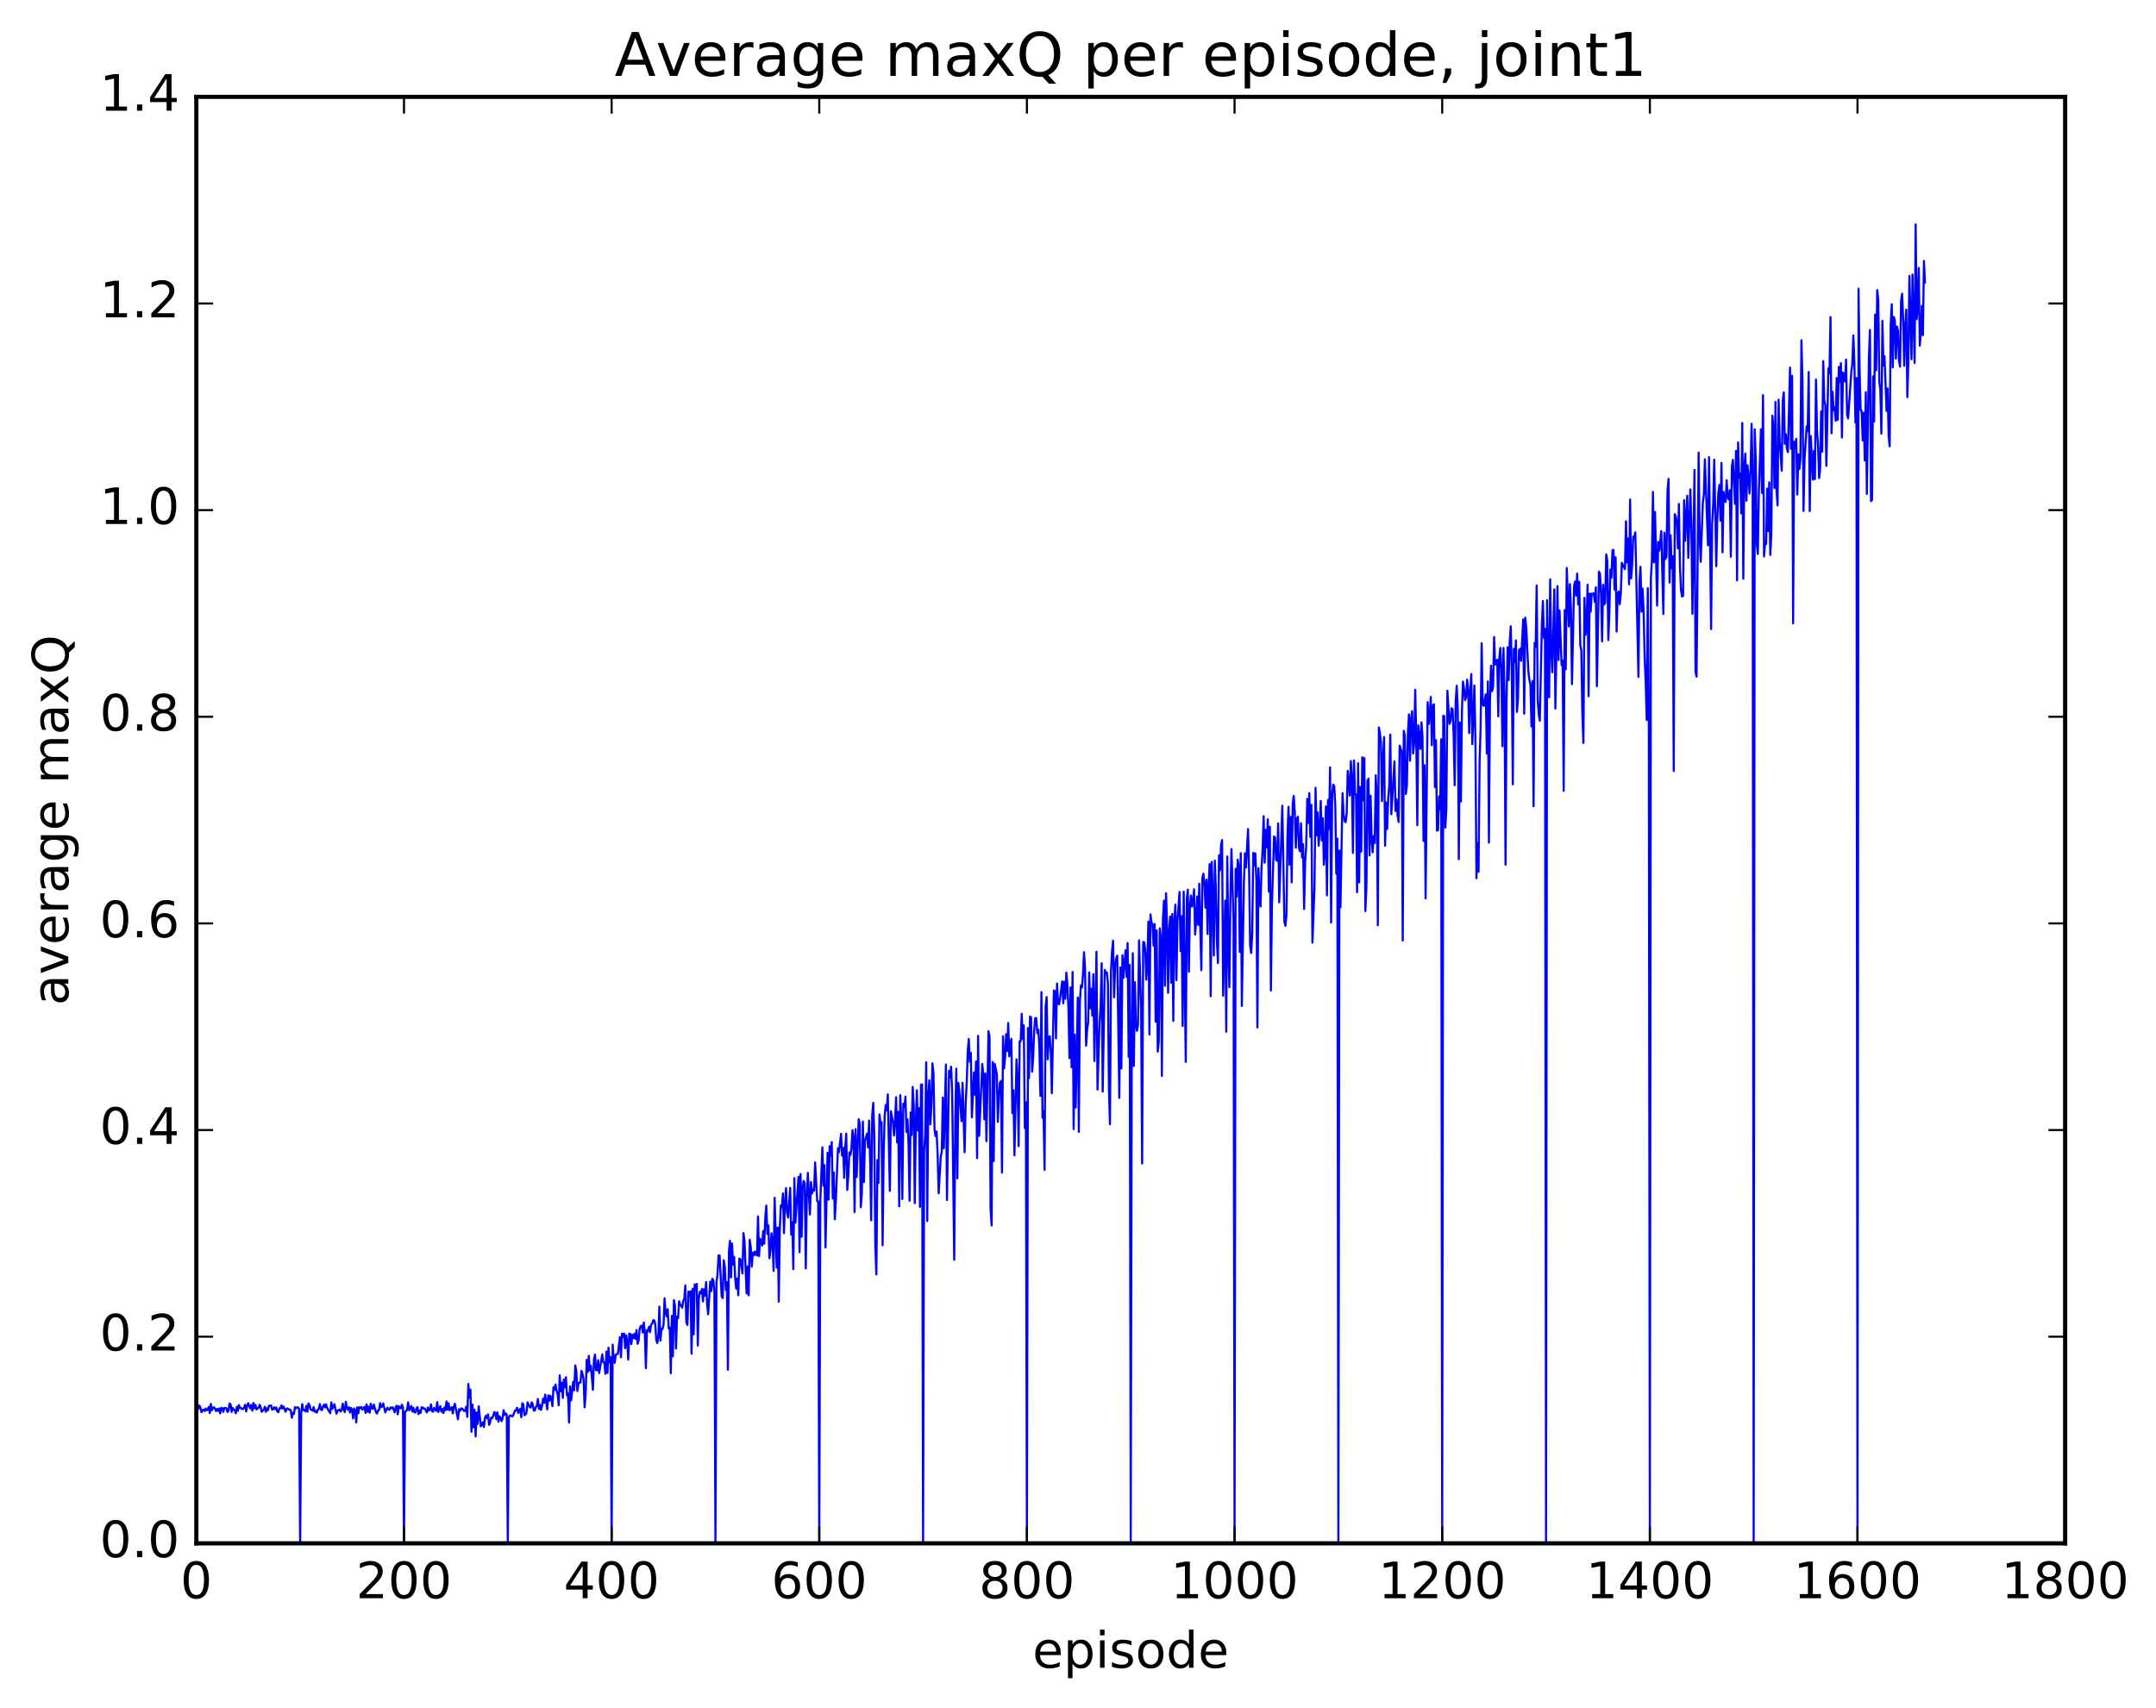 <?xml version="1.0" encoding="utf-8" standalone="no"?>
<!DOCTYPE svg PUBLIC "-//W3C//DTD SVG 1.1//EN"
  "http://www.w3.org/Graphics/SVG/1.1/DTD/svg11.dtd">
<!-- Created with matplotlib (http://matplotlib.org/) -->
<svg height="408pt" version="1.1" viewBox="0 0 515 408" width="515pt" xmlns="http://www.w3.org/2000/svg" xmlns:xlink="http://www.w3.org/1999/xlink">
 <defs>
  <style type="text/css">
*{stroke-linecap:butt;stroke-linejoin:round;stroke-miterlimit:100000;}
  </style>
 </defs>
 <g id="figure_1">
  <g id="patch_1">
   <path d="M 0 408.169 
L 515.768 408.169 
L 515.768 0 
L 0 0 
z
" style="fill:#ffffff;"/>
  </g>
  <g id="axes_1">
   <g id="patch_2">
    <path d="M 46.898 368.742 
L 493.298 368.742 
L 493.298 23.142 
L 46.898 23.142 
z
" style="fill:#ffffff;"/>
   </g>
   <g id="line2d_1">
    <path clip-path="url(#p2354972751)" d="M 47.145 336.737 
L 47.394 336.566 
L 47.642 335.816 
L 47.889 336.416 
L 48.138 337.421 
L 48.386 336.917 
L 48.633 336.82 
L 48.882 337.14 
L 49.13 336.528 
L 49.377 336.951 
L 49.626 336.78 
L 49.873 336.159 
L 50.121 337.622 
L 50.37 335.44 
L 50.617 336.933 
L 50.865 336.392 
L 51.114 336.227 
L 51.361 336.567 
L 51.609 337.134 
L 51.858 336.65 
L 52.105 337.114 
L 52.353 336.52 
L 52.602 337.695 
L 52.849 336.364 
L 53.097 336.466 
L 53.346 337.362 
L 53.593 336.369 
L 54.09 336.479 
L 54.337 337.356 
L 54.586 337.08 
L 54.834 335.341 
L 55.081 335.521 
L 55.33 337.368 
L 55.578 336.38 
L 55.825 336.823 
L 56.074 336.954 
L 56.322 337.681 
L 56.569 336.121 
L 56.818 337.076 
L 57.066 335.719 
L 57.313 336.388 
L 57.562 336.393 
L 57.809 336.653 
L 58.057 336.658 
L 58.306 336.317 
L 58.553 335.643 
L 58.801 337.226 
L 59.05 335.836 
L 59.297 335.258 
L 59.794 336.528 
L 60.041 335.697 
L 60.289 337.038 
L 60.538 335.204 
L 60.785 336.48 
L 61.033 335.665 
L 61.282 336.75 
L 61.529 336.446 
L 61.778 336.39 
L 62.026 335.64 
L 62.273 336.212 
L 62.522 337.321 
L 63.017 336.75 
L 63.266 336.115 
L 63.514 337.315 
L 63.761 336.485 
L 64.01 336.947 
L 64.257 335.874 
L 64.754 335.808 
L 65.001 336.828 
L 65.249 336.676 
L 65.498 336.233 
L 65.746 336.705 
L 65.993 336.278 
L 66.242 337.234 
L 66.49 337.408 
L 66.737 336.514 
L 66.986 336.47 
L 67.234 335.778 
L 67.481 336.546 
L 67.73 336.055 
L 68.225 337.279 
L 68.474 336.619 
L 68.722 336.517 
L 68.969 336.768 
L 69.218 336.759 
L 69.466 336.986 
L 69.713 338.734 
L 69.962 337.594 
L 70.21 337.803 
L 70.457 336.215 
L 70.706 336.467 
L 70.954 336.253 
L 71.201 336.265 
L 71.45 336.629 
L 71.698 368.742 
L 71.945 337.703 
L 72.194 335.48 
L 72.442 336.844 
L 72.938 337.164 
L 73.186 335.896 
L 73.433 337.301 
L 73.681 335.298 
L 73.93 335.695 
L 74.177 336.711 
L 74.674 337.058 
L 74.921 336.175 
L 75.169 337.278 
L 75.418 337.089 
L 75.665 337.523 
L 75.913 336.849 
L 76.162 336.562 
L 76.409 335.474 
L 76.657 336.783 
L 76.906 336.917 
L 77.153 336.003 
L 77.401 335.594 
L 77.65 336.287 
L 77.897 335.521 
L 78.145 336.414 
L 78.889 337.66 
L 79.138 335.056 
L 79.385 336.615 
L 79.882 335.493 
L 80.377 337.777 
L 80.626 336.997 
L 80.874 336.965 
L 81.121 336.763 
L 81.37 337.234 
L 81.618 336.925 
L 81.865 335.369 
L 82.114 336.743 
L 82.362 337.386 
L 82.609 334.912 
L 82.858 336.423 
L 83.106 336.83 
L 83.353 336.221 
L 83.602 337.506 
L 83.85 336.396 
L 84.097 336.855 
L 84.346 338.897 
L 84.594 336.536 
L 84.841 336.931 
L 85.09 339.867 
L 85.338 336.24 
L 85.585 337.687 
L 85.834 336.22 
L 86.082 336.438 
L 86.329 336.162 
L 86.578 336.8 
L 87.073 336.126 
L 87.322 337.597 
L 87.57 335.541 
L 87.817 337.297 
L 88.066 336.113 
L 88.314 337.54 
L 88.561 335.395 
L 88.809 336.533 
L 89.058 336.605 
L 89.305 335.572 
L 89.802 337.389 
L 90.049 337.738 
L 90.297 336.995 
L 90.546 336.87 
L 90.793 335.259 
L 91.041 336.224 
L 91.29 336.007 
L 91.537 335.323 
L 92.034 337.437 
L 92.529 336.329 
L 92.778 336.743 
L 93.025 336.846 
L 93.273 336.277 
L 93.522 336.474 
L 93.769 336.244 
L 94.017 336.72 
L 94.266 337.446 
L 94.513 336.161 
L 94.761 335.869 
L 95.01 337.92 
L 95.257 335.962 
L 95.505 336.441 
L 95.754 336.449 
L 96.001 335.635 
L 96.249 336.253 
L 96.498 368.742 
L 96.746 337.324 
L 96.993 337.176 
L 97.242 336.799 
L 97.49 335.066 
L 97.737 336.976 
L 98.234 335.926 
L 98.481 337.247 
L 98.73 336.338 
L 98.978 337.439 
L 99.225 337.486 
L 99.474 336.554 
L 99.722 336.186 
L 99.969 337.861 
L 100.218 337.013 
L 100.466 337.592 
L 100.713 336.239 
L 100.962 336.289 
L 101.21 336.564 
L 101.457 336.535 
L 101.954 337.478 
L 102.201 336.279 
L 102.45 337.012 
L 102.698 336.784 
L 102.945 335.554 
L 103.194 337.129 
L 103.442 337.299 
L 103.689 336.385 
L 104.186 337.087 
L 104.433 335.01 
L 104.681 337.362 
L 105.177 335.974 
L 105.425 337.28 
L 105.674 336.648 
L 105.921 337.633 
L 106.169 336.245 
L 106.418 336.922 
L 106.665 334.835 
L 106.913 336.811 
L 107.162 335.272 
L 107.409 336.951 
L 107.906 336.2 
L 108.153 337.7 
L 108.401 336.151 
L 108.65 335.38 
L 109.394 339.121 
L 109.641 336.722 
L 109.889 337.123 
L 110.138 336.529 
L 110.385 336.544 
L 110.882 337.136 
L 111.129 337.086 
L 111.377 336.067 
L 111.626 338.537 
L 111.874 330.65 
L 112.121 333.87 
L 112.37 332.012 
L 112.618 342.095 
L 112.865 335.587 
L 113.114 341.019 
L 113.362 336.835 
L 113.609 343.205 
L 113.858 337.5 
L 114.106 340.218 
L 114.353 336.003 
L 114.85 340.774 
L 115.097 340.479 
L 115.346 339.796 
L 115.594 340.944 
L 115.841 338.747 
L 116.09 338.23 
L 116.338 338.851 
L 116.585 337.933 
L 116.834 340.431 
L 117.082 339.839 
L 117.329 338.706 
L 117.578 338.846 
L 117.826 338.279 
L 118.073 337.359 
L 118.322 337.651 
L 118.57 339.066 
L 118.817 337.432 
L 119.066 339.687 
L 119.314 338.389 
L 119.561 338.758 
L 119.809 339.567 
L 120.058 338.837 
L 120.305 336.934 
L 120.553 338.033 
L 120.802 337.71 
L 121.049 338.002 
L 121.297 368.742 
L 121.546 338.618 
L 121.793 338.224 
L 122.041 338.165 
L 122.29 338.44 
L 122.537 338.28 
L 123.034 337.012 
L 123.281 336.94 
L 123.529 336.344 
L 123.778 337.573 
L 124.273 336.601 
L 124.522 338.621 
L 124.769 335.276 
L 125.017 335.539 
L 125.266 338.126 
L 125.513 337.97 
L 125.761 337.584 
L 126.01 335.053 
L 126.505 336.126 
L 126.754 336.331 
L 127.001 335.045 
L 127.249 335.543 
L 127.498 336.989 
L 127.746 337.015 
L 127.993 336.144 
L 128.242 335.968 
L 128.489 334.247 
L 128.738 336.622 
L 128.986 335.673 
L 129.233 336.863 
L 129.482 335.843 
L 129.73 334.168 
L 129.977 335.178 
L 130.226 333.201 
L 130.721 336.745 
L 130.97 333.377 
L 131.218 334.654 
L 131.465 333.495 
L 131.714 334.249 
L 131.962 335.964 
L 132.209 331.434 
L 132.458 332.04 
L 132.706 330.809 
L 132.953 332.365 
L 133.202 333.075 
L 133.45 335.767 
L 133.697 328.61 
L 133.946 332.433 
L 134.194 330.352 
L 134.441 333.979 
L 134.69 329.573 
L 134.938 331.472 
L 135.185 329.059 
L 135.434 333.37 
L 135.681 332.88 
L 135.929 339.893 
L 136.178 331.233 
L 136.425 334.599 
L 136.922 330.149 
L 137.169 332.186 
L 137.417 326.237 
L 137.666 327.637 
L 137.913 332.346 
L 138.161 330.594 
L 138.41 330.305 
L 138.657 330.318 
L 138.905 327.54 
L 139.154 328.243 
L 139.401 329.621 
L 139.649 336.237 
L 139.898 333.045 
L 140.145 324.923 
L 140.393 327.82 
L 140.642 323.948 
L 140.889 327.45 
L 141.137 326.283 
L 141.633 332.057 
L 141.881 324.793 
L 142.13 323.644 
L 142.377 327.36 
L 142.625 327.394 
L 142.874 324.977 
L 143.121 328.064 
L 143.865 323.604 
L 144.113 325.464 
L 144.362 325.604 
L 144.609 328.235 
L 144.857 322.923 
L 145.106 328.028 
L 145.353 322.008 
L 145.601 325.545 
L 145.85 324.246 
L 146.097 368.742 
L 146.345 321.281 
L 146.594 324.841 
L 146.841 325.607 
L 147.089 323.636 
L 147.585 323.48 
L 148.082 319.484 
L 148.329 324.294 
L 148.577 318.642 
L 148.826 319.399 
L 149.073 318.623 
L 149.321 322.124 
L 149.57 319.036 
L 149.817 320.579 
L 150.065 324.843 
L 150.314 318.621 
L 150.561 318.739 
L 150.81 321.152 
L 151.058 318.896 
L 151.305 319.714 
L 151.554 318.671 
L 151.802 319.887 
L 152.049 317.791 
L 152.298 321.07 
L 152.546 320.282 
L 152.793 317.487 
L 153.042 316.878 
L 153.29 316.717 
L 153.537 318.377 
L 153.786 315.975 
L 154.034 318.486 
L 154.281 326.891 
L 154.53 317.817 
L 154.778 317.992 
L 155.025 317.018 
L 155.274 318.295 
L 155.522 316.502 
L 155.769 316.304 
L 156.018 315.472 
L 156.266 315.455 
L 156.513 316.312 
L 156.762 320.148 
L 157.01 320.88 
L 157.257 319.272 
L 157.506 312.191 
L 157.754 320.315 
L 158.001 317.511 
L 158.25 317.543 
L 158.498 316.581 
L 158.745 310.192 
L 158.994 313.626 
L 159.242 314.536 
L 159.489 312.798 
L 159.738 317.405 
L 159.986 317.191 
L 160.233 328.115 
L 160.482 314.403 
L 160.73 324.075 
L 160.977 310.63 
L 161.226 311.878 
L 161.474 322.202 
L 161.721 314.562 
L 161.97 314.966 
L 162.218 310.9 
L 162.465 311.745 
L 162.714 311.978 
L 162.962 312.439 
L 163.209 310.806 
L 163.458 310.353 
L 163.706 307.111 
L 163.953 315.922 
L 164.202 316.579 
L 164.45 308.582 
L 164.697 309.616 
L 164.946 308.51 
L 165.194 323.438 
L 165.441 307.94 
L 165.69 318.823 
L 165.938 306.887 
L 166.185 308.263 
L 166.434 306.74 
L 166.681 321.486 
L 166.929 310.156 
L 167.178 308.648 
L 167.425 308.989 
L 167.673 307.962 
L 167.922 310.939 
L 168.169 308.019 
L 168.417 309.537 
L 168.666 306.295 
L 168.913 311.614 
L 169.161 314.012 
L 169.657 306.209 
L 169.905 308.463 
L 170.154 305.534 
L 170.401 305.91 
L 170.649 308.657 
L 170.898 368.742 
L 171.145 306.303 
L 171.393 304.539 
L 171.642 299.937 
L 171.889 299.98 
L 172.386 309.722 
L 172.633 310.161 
L 172.881 301.109 
L 173.13 302.605 
L 173.377 308.183 
L 173.625 306.337 
L 173.874 327.271 
L 174.121 299.039 
L 174.369 296.454 
L 174.618 305.212 
L 174.865 297.132 
L 175.113 302.117 
L 175.362 300.312 
L 175.609 305.408 
L 175.857 307.881 
L 176.106 305.466 
L 176.353 309.466 
L 176.601 300.711 
L 176.85 300.866 
L 177.345 304.242 
L 177.594 294.608 
L 177.841 296.509 
L 178.338 309.031 
L 178.585 302.578 
L 178.833 309.491 
L 179.082 296.206 
L 179.329 297.896 
L 179.577 302.644 
L 179.826 299.276 
L 180.073 299.923 
L 180.321 299.029 
L 180.57 299.753 
L 180.817 299.959 
L 181.065 290.635 
L 181.314 300.132 
L 181.561 295.959 
L 181.81 296.578 
L 182.058 297.599 
L 182.305 294.098 
L 182.554 297.158 
L 182.802 290.948 
L 183.049 288.043 
L 183.298 294.826 
L 183.546 292.781 
L 183.793 300.625 
L 184.042 298.747 
L 184.29 294.668 
L 184.537 296.726 
L 184.786 303.651 
L 185.034 286.199 
L 185.53 302.849 
L 185.778 293.286 
L 186.025 311.004 
L 186.274 293.532 
L 186.522 287.989 
L 186.769 288.442 
L 187.018 285.145 
L 187.266 294.635 
L 187.513 287.625 
L 187.762 283.872 
L 188.01 289.686 
L 188.257 290.902 
L 188.754 283.815 
L 189.001 294.977 
L 189.25 292.002 
L 189.498 303.228 
L 189.745 281.498 
L 189.994 292.156 
L 190.738 281.154 
L 190.986 299.175 
L 191.233 280.52 
L 191.482 295.495 
L 191.73 283.67 
L 191.977 282.162 
L 192.226 282.713 
L 192.474 303.065 
L 192.721 286.12 
L 192.97 280.234 
L 193.465 290.186 
L 193.714 282.414 
L 193.962 285.151 
L 194.209 284.1 
L 194.458 284.466 
L 194.706 277.731 
L 195.202 286.972 
L 195.45 287.073 
L 195.697 368.742 
L 195.946 286.884 
L 196.441 274.147 
L 196.69 283.304 
L 196.938 278.389 
L 197.185 298.044 
L 197.681 275.445 
L 197.929 286.638 
L 198.178 273.848 
L 198.425 276.123 
L 198.673 272.863 
L 198.922 286.351 
L 199.169 280.129 
L 199.417 291.308 
L 199.666 286.685 
L 200.161 274.335 
L 200.41 275.269 
L 200.905 270.91 
L 201.154 276.124 
L 201.401 274.246 
L 201.649 281.421 
L 201.898 274.1 
L 202.145 270.88 
L 202.393 284.295 
L 202.642 280.936 
L 202.889 275.343 
L 203.137 275.955 
L 203.386 274.375 
L 203.633 270.031 
L 203.881 271.678 
L 204.13 289.601 
L 204.377 269.771 
L 204.625 281.234 
L 205.121 267.402 
L 205.369 268.525 
L 205.618 288.443 
L 205.865 285.135 
L 206.113 267.967 
L 206.362 282.435 
L 206.609 272.544 
L 207.106 270.866 
L 207.353 274.144 
L 207.601 267.731 
L 207.85 277.391 
L 208.097 291.571 
L 208.345 266.345 
L 208.594 263.497 
L 208.841 271.054 
L 209.089 297.823 
L 209.338 304.478 
L 209.585 277.189 
L 209.833 282.641 
L 210.082 266.269 
L 210.329 268.465 
L 210.577 268.135 
L 210.826 297.519 
L 211.073 275.819 
L 211.321 266.567 
L 211.57 263.999 
L 211.817 265.294 
L 212.065 261.47 
L 212.561 284.533 
L 212.81 265.509 
L 213.305 268.124 
L 213.554 271.315 
L 213.802 267.664 
L 214.049 262.141 
L 214.298 272.973 
L 214.546 265.648 
L 214.793 288.217 
L 215.042 261.658 
L 215.29 267.33 
L 215.537 286.478 
L 215.786 263.722 
L 216.034 264.544 
L 216.281 262.023 
L 216.53 270.466 
L 216.778 267.462 
L 217.025 273.578 
L 217.274 286.877 
L 217.522 265.794 
L 217.769 271.194 
L 218.018 259.695 
L 218.266 264.184 
L 218.513 287.454 
L 218.762 268.379 
L 219.01 260.497 
L 219.257 270.144 
L 219.506 264.735 
L 219.754 288.36 
L 220.001 259.169 
L 220.25 259.096 
L 220.498 368.742 
L 220.745 275.107 
L 220.994 271.209 
L 221.242 253.789 
L 221.489 291.726 
L 221.738 261.775 
L 221.986 258.098 
L 222.233 268.641 
L 222.482 264.354 
L 222.73 254.056 
L 222.977 256.332 
L 223.226 269.919 
L 223.474 271.447 
L 223.721 270.337 
L 223.97 275.791 
L 224.218 285.101 
L 224.714 276.373 
L 224.962 275.19 
L 225.209 262.255 
L 225.458 274.344 
L 225.953 254.343 
L 226.202 286.716 
L 226.697 255.857 
L 226.946 257.483 
L 227.194 254.858 
L 227.441 260.983 
L 227.938 301.009 
L 228.185 267.193 
L 228.434 255.349 
L 228.681 281.542 
L 228.929 258.745 
L 229.178 261.111 
L 229.673 267.868 
L 229.922 258.717 
L 230.417 275.29 
L 230.666 263.72 
L 230.913 258.933 
L 231.161 251.279 
L 231.41 248.246 
L 231.657 253.701 
L 231.905 251.56 
L 232.154 266.969 
L 232.649 256.246 
L 232.898 261.611 
L 233.145 253.598 
L 233.393 276.72 
L 233.642 247.496 
L 233.889 271.379 
L 234.633 254.202 
L 234.881 256.861 
L 235.13 267.461 
L 235.377 256.455 
L 235.625 272.651 
L 236.121 246.38 
L 236.369 247.748 
L 236.618 288.766 
L 236.865 292.784 
L 237.113 253.728 
L 237.362 277.409 
L 237.609 254.172 
L 238.106 256.555 
L 238.353 268.056 
L 238.601 261.883 
L 238.85 258.689 
L 239.097 258.254 
L 239.345 280.157 
L 239.594 247.605 
L 239.841 255.29 
L 240.089 252.649 
L 240.338 247.084 
L 240.585 251.146 
L 240.833 244.434 
L 241.082 252.393 
L 241.329 249.365 
L 241.577 248.212 
L 241.826 265.962 
L 242.073 260.495 
L 242.321 276.024 
L 242.817 253.104 
L 243.065 258.13 
L 243.314 273.833 
L 243.561 248.804 
L 243.81 248.76 
L 244.058 242.219 
L 244.305 248.231 
L 244.554 244.971 
L 244.802 269.559 
L 245.049 263.334 
L 245.298 368.742 
L 245.546 245.614 
L 245.793 257.609 
L 246.042 242.875 
L 246.29 243.079 
L 246.537 256.045 
L 246.786 252.746 
L 247.034 246.257 
L 247.281 243.24 
L 247.53 243.269 
L 247.778 246.854 
L 248.025 246.019 
L 248.274 250.213 
L 248.522 261.827 
L 248.769 237.03 
L 249.018 267.069 
L 249.266 265.386 
L 249.513 279.499 
L 249.762 240.519 
L 250.01 238.216 
L 250.257 253.121 
L 250.506 248.15 
L 250.754 247.567 
L 251.001 251.314 
L 251.25 261.195 
L 251.745 236.656 
L 251.994 236.821 
L 252.242 248.08 
L 252.489 234.978 
L 252.738 239.672 
L 252.986 239.966 
L 253.233 238.443 
L 253.73 234.486 
L 253.977 239.722 
L 254.226 234.561 
L 254.474 238.637 
L 254.721 232.382 
L 254.97 235.19 
L 255.218 241.028 
L 255.465 252.822 
L 255.714 235.914 
L 255.962 254.999 
L 256.209 232.215 
L 256.457 269.761 
L 256.705 247.195 
L 256.954 264.613 
L 257.45 238.339 
L 257.697 270.439 
L 257.945 239.415 
L 258.193 235.439 
L 258.442 235.931 
L 258.69 232.936 
L 258.938 227.494 
L 259.185 231.314 
L 259.433 249.832 
L 259.682 246.058 
L 259.93 244.255 
L 260.178 232.357 
L 260.425 240.918 
L 260.673 236.243 
L 260.921 242.667 
L 261.17 232.758 
L 261.418 253.504 
L 261.913 227.401 
L 262.161 260.317 
L 262.658 244.218 
L 262.906 240.474 
L 263.154 230.141 
L 263.401 260.816 
L 263.897 231.741 
L 264.146 232.591 
L 264.394 232.349 
L 264.642 234.976 
L 264.889 260.02 
L 265.137 268.619 
L 265.385 232.095 
L 265.634 227.267 
L 265.882 224.761 
L 266.13 238.279 
L 266.377 230.515 
L 266.625 229.012 
L 266.873 228.331 
L 267.37 262.299 
L 267.618 231.144 
L 267.865 255.263 
L 268.113 228.223 
L 268.361 233.628 
L 268.858 227.025 
L 269.106 233.403 
L 269.353 225.327 
L 269.601 252.49 
L 269.849 230.511 
L 270.098 368.742 
L 270.346 246.971 
L 270.594 227.751 
L 270.841 254.682 
L 271.089 234.663 
L 271.337 244.89 
L 271.586 246.311 
L 271.834 244.829 
L 272.082 224.671 
L 272.577 241.303 
L 272.825 277.974 
L 273.074 225.057 
L 273.322 225.15 
L 273.57 227.004 
L 273.817 234.07 
L 274.065 229.828 
L 274.313 220.175 
L 274.562 247.163 
L 274.81 218.483 
L 275.058 220.35 
L 275.305 221.003 
L 275.553 225.964 
L 275.801 220.764 
L 276.05 244.122 
L 276.298 222.292 
L 276.546 251.265 
L 276.793 248.962 
L 277.041 221.8 
L 277.289 224.204 
L 277.538 257.057 
L 277.786 219.726 
L 278.034 215.185 
L 278.281 235.514 
L 278.529 213.414 
L 278.777 221.189 
L 279.026 237.207 
L 279.274 222.281 
L 279.522 218.968 
L 279.769 234.805 
L 280.017 218.364 
L 280.265 243.918 
L 280.514 219.992 
L 280.762 216.162 
L 281.01 234.193 
L 281.257 220.039 
L 281.753 213.114 
L 282.002 227.217 
L 282.25 218.902 
L 282.498 245.117 
L 282.745 213.026 
L 283.241 253.724 
L 283.49 214.701 
L 283.738 212.569 
L 283.986 232.164 
L 284.233 216.554 
L 284.481 213.939 
L 284.729 216.621 
L 284.978 215.615 
L 285.226 212.474 
L 285.474 223.279 
L 285.721 220.02 
L 285.969 214.187 
L 286.217 220.992 
L 286.466 211.146 
L 286.962 231.801 
L 287.209 209.753 
L 287.457 208.737 
L 287.705 211.217 
L 287.954 216.867 
L 288.202 210.171 
L 288.45 223.164 
L 288.697 212.028 
L 288.945 206.45 
L 289.193 238.039 
L 289.442 205.927 
L 289.69 214.028 
L 289.938 228.29 
L 290.185 205.617 
L 290.433 212.244 
L 290.682 224.966 
L 290.93 230.085 
L 291.178 204.357 
L 291.425 207.973 
L 291.673 201.874 
L 291.921 200.724 
L 292.17 237.897 
L 292.666 215.162 
L 292.913 246.502 
L 293.161 204.636 
L 293.409 226.174 
L 293.658 235.855 
L 293.906 214.502 
L 294.154 202.858 
L 294.649 219.667 
L 294.897 368.742 
L 295.146 207.591 
L 295.394 214.279 
L 295.642 205.402 
L 295.889 206.954 
L 296.137 227.443 
L 296.385 203.832 
L 296.634 240.349 
L 297.13 210.888 
L 297.377 203.875 
L 297.625 207.267 
L 298.122 198.089 
L 298.37 207.981 
L 298.618 225.834 
L 298.865 227.7 
L 299.113 223.182 
L 299.361 203.762 
L 299.61 206.831 
L 299.858 203.883 
L 300.106 210.303 
L 300.353 245.487 
L 300.601 207.411 
L 300.849 214.093 
L 301.098 216.577 
L 301.346 207.112 
L 301.594 203.174 
L 301.841 195.019 
L 302.089 206.122 
L 302.337 198.268 
L 302.586 202.445 
L 302.834 195.756 
L 303.082 213.017 
L 303.329 197.534 
L 303.577 236.663 
L 303.825 216.344 
L 304.322 199.864 
L 304.57 200.092 
L 304.817 205.427 
L 305.065 205.682 
L 305.313 196.732 
L 305.562 215.587 
L 306.305 192.528 
L 306.801 220.238 
L 307.05 221.208 
L 307.298 218.592 
L 307.546 199.241 
L 307.793 192.765 
L 308.041 206.623 
L 308.289 195.182 
L 308.538 210.818 
L 308.786 192.054 
L 309.034 190.171 
L 309.281 193.98 
L 309.529 202.555 
L 309.777 195.668 
L 310.026 195.131 
L 310.274 202.534 
L 310.522 203.39 
L 310.769 196.712 
L 311.017 204.895 
L 311.265 201.704 
L 311.514 217.16 
L 311.762 205.815 
L 312.01 202.239 
L 312.257 190.885 
L 312.505 196.627 
L 312.753 189.497 
L 313.002 199.945 
L 313.25 192.306 
L 313.498 225.211 
L 313.993 212.045 
L 314.241 188.227 
L 314.49 199.585 
L 314.738 194.089 
L 314.986 202.056 
L 315.233 198.32 
L 315.481 191.374 
L 315.729 200.778 
L 315.978 195.501 
L 316.226 206.621 
L 316.474 203.432 
L 316.721 192.676 
L 316.969 213.924 
L 317.217 191.104 
L 317.466 198.055 
L 317.714 183.344 
L 317.962 220.416 
L 318.209 190.042 
L 318.457 187.466 
L 318.705 187.832 
L 318.954 192.349 
L 319.202 208.758 
L 319.45 200.361 
L 319.697 368.742 
L 319.945 203.224 
L 320.193 216.76 
L 320.69 189.516 
L 320.938 194.468 
L 321.185 196.204 
L 321.433 196.452 
L 321.682 194.265 
L 321.93 184.186 
L 322.425 190.085 
L 322.673 181.833 
L 322.921 185.935 
L 323.17 203.775 
L 323.418 181.682 
L 323.666 189.647 
L 323.913 189.897 
L 324.161 213.172 
L 324.409 182.354 
L 324.658 210.832 
L 324.906 188.01 
L 325.154 203.484 
L 325.401 180.916 
L 325.649 191.21 
L 325.897 181.113 
L 326.146 217.7 
L 326.394 211.829 
L 326.642 186.508 
L 326.889 186.038 
L 327.137 204.392 
L 327.385 190.109 
L 327.634 200.009 
L 327.882 203.644 
L 328.13 199.743 
L 328.377 201.426 
L 328.625 185.255 
L 328.873 190.304 
L 329.122 221.065 
L 329.37 173.806 
L 329.618 175.018 
L 329.865 177.355 
L 330.113 191.411 
L 330.361 181.446 
L 330.61 176.09 
L 330.858 202.055 
L 331.106 191.767 
L 331.353 198.053 
L 331.601 190.664 
L 331.849 187.799 
L 332.098 175.512 
L 332.346 194.54 
L 333.089 181.921 
L 333.337 193.765 
L 333.586 190.945 
L 333.834 194.805 
L 334.082 196.398 
L 334.329 178.134 
L 334.825 179.59 
L 335.074 224.705 
L 335.322 174.6 
L 335.57 175.775 
L 335.817 189.716 
L 336.065 187.618 
L 336.313 174.879 
L 336.562 170.684 
L 336.81 181.752 
L 337.058 171.911 
L 337.305 169.925 
L 337.553 180.036 
L 337.801 177.639 
L 338.05 164.807 
L 338.298 175.978 
L 338.546 197.136 
L 338.793 173.31 
L 339.289 178.929 
L 339.538 172.592 
L 339.786 175.808 
L 340.034 200.923 
L 340.281 182.828 
L 340.529 214.636 
L 341.026 167.75 
L 341.274 172.966 
L 341.522 171.198 
L 341.769 166.522 
L 342.017 178.055 
L 342.265 168.6 
L 342.514 168.264 
L 342.762 188.077 
L 343.01 176.84 
L 343.257 198.454 
L 343.505 198.355 
L 343.753 190.265 
L 344.002 193.445 
L 344.25 176.631 
L 344.498 368.742 
L 344.745 171.029 
L 344.993 171.119 
L 345.241 197.744 
L 345.49 193.191 
L 345.738 165.015 
L 346.233 172.967 
L 346.481 172.32 
L 346.729 169.228 
L 346.978 169.394 
L 347.226 175.661 
L 347.474 187.61 
L 347.721 167.446 
L 347.969 163.844 
L 348.217 169.441 
L 348.466 205.278 
L 348.714 172.65 
L 348.962 191.516 
L 349.209 170.041 
L 349.457 162.838 
L 349.705 164.53 
L 349.954 167.283 
L 350.202 166.594 
L 350.45 162.388 
L 350.697 164.665 
L 350.945 175.157 
L 351.193 165.236 
L 351.442 161.044 
L 351.69 177.788 
L 352.185 163.788 
L 352.433 177.18 
L 352.682 209.822 
L 352.93 201.497 
L 353.178 208.294 
L 353.425 182.17 
L 353.673 174.026 
L 353.921 153.682 
L 354.17 168.296 
L 354.418 168.66 
L 354.913 165.883 
L 355.161 180.059 
L 355.409 162.816 
L 355.658 201.323 
L 355.906 167.49 
L 356.154 159.068 
L 356.401 165.144 
L 356.649 164.048 
L 356.897 152.202 
L 357.146 158.795 
L 357.394 158 
L 357.642 157.643 
L 357.889 171.158 
L 358.137 157.016 
L 358.385 154.811 
L 358.634 159.993 
L 358.882 178.285 
L 359.13 154.803 
L 359.377 166.085 
L 359.625 206.589 
L 359.873 167.388 
L 360.122 154.648 
L 360.37 162.494 
L 360.618 153.52 
L 360.865 149.635 
L 361.113 160.026 
L 361.361 187.384 
L 361.61 155.007 
L 361.858 158.236 
L 362.106 153.008 
L 362.353 170.104 
L 362.601 166.857 
L 362.849 155.284 
L 363.098 155.023 
L 363.346 157.884 
L 363.841 147.992 
L 364.089 170.524 
L 364.337 147.569 
L 364.586 150.201 
L 365.082 160.458 
L 365.329 162.518 
L 365.577 163.553 
L 365.825 173.575 
L 366.074 162.685 
L 366.322 192.629 
L 366.57 153.636 
L 366.817 154.549 
L 367.065 139.901 
L 367.313 167.345 
L 367.562 170.657 
L 367.81 172.218 
L 368.305 149.296 
L 368.553 143.591 
L 368.801 152.443 
L 369.05 150.234 
L 369.298 368.742 
L 369.546 143.412 
L 369.793 158.454 
L 370.041 166.629 
L 370.289 138.426 
L 370.538 155.099 
L 370.786 160.641 
L 371.281 140.812 
L 371.529 169.288 
L 372.026 140.042 
L 372.274 157.702 
L 372.522 145.866 
L 373.017 158.951 
L 373.265 157.823 
L 373.514 188.961 
L 373.762 145.76 
L 374.01 159.911 
L 374.257 135.716 
L 374.753 149.665 
L 375.002 139.56 
L 375.25 145.476 
L 375.498 163.456 
L 375.993 140.048 
L 376.241 138.955 
L 376.49 142.289 
L 376.738 137.048 
L 376.986 144.435 
L 377.233 139.021 
L 377.481 154.109 
L 377.729 155.466 
L 377.978 170.685 
L 378.226 177.513 
L 378.474 142.85 
L 378.721 151.697 
L 378.969 150.36 
L 379.217 139.715 
L 379.466 166.333 
L 379.714 141.832 
L 379.962 146.159 
L 380.209 141.816 
L 380.457 141.916 
L 380.705 141.755 
L 380.954 143.83 
L 381.202 140.323 
L 381.45 163.957 
L 381.945 136.575 
L 382.193 137.103 
L 382.442 142.262 
L 382.69 153.233 
L 382.938 139.703 
L 383.185 144.406 
L 383.433 144.063 
L 383.682 132.472 
L 383.93 133.965 
L 384.178 152.942 
L 384.425 146.323 
L 384.673 136.072 
L 384.921 138.03 
L 385.17 131.477 
L 385.418 131.388 
L 385.666 140.859 
L 385.913 133.159 
L 386.161 150.892 
L 386.409 141.908 
L 386.658 141.324 
L 386.906 144.355 
L 387.154 141.839 
L 387.401 134.477 
L 388.146 135.979 
L 388.394 124.526 
L 388.642 134.381 
L 388.889 128.653 
L 389.137 139.616 
L 389.385 119.364 
L 389.634 138.183 
L 389.882 134.791 
L 390.13 128.229 
L 390.377 128.418 
L 390.625 127.194 
L 391.37 161.725 
L 391.618 138.953 
L 391.865 135.428 
L 392.113 146.137 
L 392.361 140.624 
L 392.61 146.035 
L 392.858 157.218 
L 393.106 163.02 
L 393.353 172.046 
L 393.601 140.515 
L 393.849 171.075 
L 394.098 368.742 
L 394.346 138.147 
L 394.594 133.694 
L 394.841 117.538 
L 395.089 134.356 
L 395.337 122.322 
L 395.834 144.686 
L 396.082 129.464 
L 396.329 131.543 
L 396.577 129.67 
L 396.825 126.905 
L 397.322 146.699 
L 397.57 127.282 
L 397.817 133.553 
L 398.065 133.029 
L 398.313 117.343 
L 398.562 114.406 
L 398.81 139.197 
L 399.058 127.867 
L 399.305 135.764 
L 399.553 132.922 
L 399.801 184.201 
L 400.05 122.841 
L 400.298 123.383 
L 400.546 124.914 
L 400.793 131.012 
L 401.041 120.414 
L 401.289 135.488 
L 401.538 141.061 
L 401.786 142.521 
L 402.034 142.395 
L 402.281 119.488 
L 402.529 129.222 
L 403.026 118.443 
L 403.274 133.293 
L 403.769 116.935 
L 404.017 125.589 
L 404.265 146.659 
L 404.762 112.261 
L 405.01 160.532 
L 405.257 161.675 
L 405.753 108.131 
L 406.002 128.354 
L 406.25 134.233 
L 406.745 120.241 
L 406.993 118.304 
L 407.241 109.746 
L 407.986 130.288 
L 408.233 109.221 
L 408.729 150.297 
L 408.978 125.232 
L 409.226 120.5 
L 409.474 109.836 
L 409.969 135.291 
L 410.217 123.7 
L 410.466 117.757 
L 410.714 115.856 
L 410.962 124.41 
L 411.209 110.609 
L 411.457 131.969 
L 411.705 117.531 
L 411.954 119.61 
L 412.202 119.932 
L 412.45 114.734 
L 412.697 118.812 
L 412.945 119.334 
L 413.193 117.106 
L 413.442 133.017 
L 413.69 111.453 
L 413.938 109.874 
L 414.433 120.381 
L 414.682 107.724 
L 414.93 138.674 
L 415.178 105.709 
L 415.425 114.119 
L 415.673 113.141 
L 415.921 122.663 
L 416.17 101.064 
L 416.418 138.258 
L 416.666 111.321 
L 416.913 108.358 
L 417.161 119.639 
L 417.409 111.162 
L 417.658 113.658 
L 417.906 117.915 
L 418.154 112.677 
L 418.401 101.257 
L 418.649 113.146 
L 418.897 368.742 
L 419.146 102.575 
L 419.394 109.721 
L 419.642 130.059 
L 419.889 132.343 
L 420.137 117.288 
L 420.634 102.586 
L 420.882 117.779 
L 421.13 94.407 
L 421.377 132.95 
L 421.625 129.686 
L 421.873 129.959 
L 422.122 116.743 
L 422.37 126.887 
L 422.618 115.231 
L 422.865 132.584 
L 423.113 127.742 
L 423.361 99.323 
L 423.61 102.099 
L 423.858 116.606 
L 424.106 96.024 
L 424.353 117.219 
L 424.601 120.752 
L 424.849 95.5 
L 425.098 105.163 
L 425.594 112.477 
L 425.841 95.792 
L 426.089 93.732 
L 426.337 106.045 
L 426.586 103.74 
L 426.834 107.207 
L 427.082 108.017 
L 427.577 87.822 
L 427.825 107.211 
L 428.074 89.78 
L 428.322 148.927 
L 428.57 105.544 
L 428.817 106.726 
L 429.065 104.865 
L 429.313 118.154 
L 429.562 108.533 
L 429.81 112.091 
L 430.058 109.753 
L 430.305 81.314 
L 430.553 90.918 
L 430.801 122.085 
L 431.05 109.707 
L 431.546 101.866 
L 431.793 103.029 
L 432.041 88.879 
L 432.289 122.113 
L 432.538 104.198 
L 433.034 114.597 
L 433.281 107.742 
L 433.529 114.472 
L 433.777 90.692 
L 434.026 102.607 
L 434.274 106.391 
L 434.522 114.238 
L 434.769 112.172 
L 435.017 98.297 
L 435.265 107.919 
L 435.514 86.271 
L 435.762 95.611 
L 436.01 96.765 
L 436.257 111.289 
L 436.753 88.02 
L 437.002 89.239 
L 437.25 75.76 
L 437.498 103.521 
L 437.745 93.613 
L 437.993 97.981 
L 438.241 97.369 
L 438.49 100.527 
L 438.738 90.323 
L 438.986 100.311 
L 439.233 87.685 
L 439.481 91.264 
L 439.729 86.759 
L 439.978 104.523 
L 440.226 88.996 
L 440.474 89.735 
L 440.721 91.18 
L 440.969 85.906 
L 441.217 99.142 
L 441.466 99.982 
L 442.209 88.967 
L 442.457 87.029 
L 442.705 80.135 
L 442.954 86.588 
L 443.202 100.956 
L 443.45 90.321 
L 443.697 368.742 
L 443.945 68.949 
L 444.193 87.839 
L 444.442 97.968 
L 444.69 98.226 
L 444.938 105.215 
L 445.185 98.621 
L 445.433 110.04 
L 445.682 93.699 
L 445.93 118.002 
L 446.425 85.296 
L 446.673 78.842 
L 446.921 119.722 
L 447.17 119.474 
L 447.418 89.896 
L 447.666 100.694 
L 447.913 75.156 
L 448.161 88.479 
L 448.409 69.302 
L 448.658 71.807 
L 448.906 91.235 
L 449.154 92.982 
L 449.401 103.615 
L 449.649 76.655 
L 449.897 87.305 
L 450.146 85.109 
L 450.642 98.164 
L 450.889 92.83 
L 451.137 104.256 
L 451.385 106.634 
L 451.634 77.312 
L 451.882 72.686 
L 452.13 87.757 
L 452.377 75.732 
L 452.625 76.587 
L 452.873 85.674 
L 453.122 78.015 
L 453.37 79.076 
L 453.618 86.248 
L 453.865 87.602 
L 454.113 71.813 
L 454.361 70.177 
L 454.61 76.471 
L 454.858 87.386 
L 455.106 77.815 
L 455.353 73.971 
L 455.601 94.891 
L 455.849 86.28 
L 456.098 65.935 
L 456.594 85.84 
L 456.841 65.613 
L 457.337 86.707 
L 457.586 53.612 
L 457.834 76.26 
L 458.082 73.354 
L 458.329 64.037 
L 458.577 82.587 
L 458.825 79.737 
L 459.074 73.092 
L 459.322 80.084 
L 459.57 62.344 
L 459.817 67.496 
L 459.817 67.496 
" style="fill:none;stroke:#0000ff;stroke-linecap:square;stroke-width:0.5;"/>
   </g>
   <g id="patch_3">
    <path d="M 46.898 368.742 
L 46.898 23.142 
" style="fill:none;stroke:#000000;stroke-linecap:square;stroke-linejoin:miter;"/>
   </g>
   <g id="patch_4">
    <path d="M 493.298 368.742 
L 493.298 23.142 
" style="fill:none;stroke:#000000;stroke-linecap:square;stroke-linejoin:miter;"/>
   </g>
   <g id="patch_5">
    <path d="M 46.898 368.742 
L 493.298 368.742 
" style="fill:none;stroke:#000000;stroke-linecap:square;stroke-linejoin:miter;"/>
   </g>
   <g id="patch_6">
    <path d="M 46.898 23.142 
L 493.298 23.142 
" style="fill:none;stroke:#000000;stroke-linecap:square;stroke-linejoin:miter;"/>
   </g>
   <g id="matplotlib.axis_1">
    <g id="xtick_1">
     <g id="line2d_2">
      <defs>
       <path d="M 0 0 
L 0 -4 
" id="m8ad255c281" style="stroke:#000000;stroke-width:0.5;"/>
      </defs>
      <g>
       <use style="stroke:#000000;stroke-width:0.5;" x="46.898" xlink:href="#m8ad255c281" y="368.742"/>
      </g>
     </g>
     <g id="line2d_3">
      <defs>
       <path d="M 0 0 
L 0 4 
" id="m2aa705a582" style="stroke:#000000;stroke-width:0.5;"/>
      </defs>
      <g>
       <use style="stroke:#000000;stroke-width:0.5;" x="46.898" xlink:href="#m2aa705a582" y="23.142"/>
      </g>
     </g>
     <g id="text_1">
      <!-- 0 -->
      <defs>
       <path d="M 31.781 66.406 
Q 24.172 66.406 20.328 58.906 
Q 16.5 51.422 16.5 36.375 
Q 16.5 21.391 20.328 13.891 
Q 24.172 6.391 31.781 6.391 
Q 39.453 6.391 43.281 13.891 
Q 47.125 21.391 47.125 36.375 
Q 47.125 51.422 43.281 58.906 
Q 39.453 66.406 31.781 66.406 
M 31.781 74.219 
Q 44.047 74.219 50.516 64.516 
Q 56.984 54.828 56.984 36.375 
Q 56.984 17.969 50.516 8.266 
Q 44.047 -1.422 31.781 -1.422 
Q 19.531 -1.422 13.062 8.266 
Q 6.594 17.969 6.594 36.375 
Q 6.594 54.828 13.062 64.516 
Q 19.531 74.219 31.781 74.219 
" id="BitstreamVeraSans-Roman-30"/>
      </defs>
      <g transform="translate(43.08 381.86)scale(0.12 -0.12)">
       <use xlink:href="#BitstreamVeraSans-Roman-30"/>
      </g>
     </g>
    </g>
    <g id="xtick_2">
     <g id="line2d_4">
      <g>
       <use style="stroke:#000000;stroke-width:0.5;" x="96.498" xlink:href="#m8ad255c281" y="368.742"/>
      </g>
     </g>
     <g id="line2d_5">
      <g>
       <use style="stroke:#000000;stroke-width:0.5;" x="96.498" xlink:href="#m2aa705a582" y="23.142"/>
      </g>
     </g>
     <g id="text_2">
      <!-- 200 -->
      <defs>
       <path d="M 19.188 8.297 
L 53.609 8.297 
L 53.609 0 
L 7.328 0 
L 7.328 8.297 
Q 12.938 14.109 22.625 23.891 
Q 32.328 33.688 34.812 36.531 
Q 39.547 41.844 41.422 45.531 
Q 43.312 49.219 43.312 52.781 
Q 43.312 58.594 39.234 62.25 
Q 35.156 65.922 28.609 65.922 
Q 23.969 65.922 18.812 64.312 
Q 13.672 62.703 7.812 59.422 
L 7.812 69.391 
Q 13.766 71.781 18.938 73 
Q 24.125 74.219 28.422 74.219 
Q 39.75 74.219 46.484 68.547 
Q 53.219 62.891 53.219 53.422 
Q 53.219 48.922 51.531 44.891 
Q 49.859 40.875 45.406 35.406 
Q 44.188 33.984 37.641 27.219 
Q 31.109 20.453 19.188 8.297 
" id="BitstreamVeraSans-Roman-32"/>
      </defs>
      <g transform="translate(85.045 381.86)scale(0.12 -0.12)">
       <use xlink:href="#BitstreamVeraSans-Roman-32"/>
       <use x="63.623" xlink:href="#BitstreamVeraSans-Roman-30"/>
       <use x="127.246" xlink:href="#BitstreamVeraSans-Roman-30"/>
      </g>
     </g>
    </g>
    <g id="xtick_3">
     <g id="line2d_6">
      <g>
       <use style="stroke:#000000;stroke-width:0.5;" x="146.097" xlink:href="#m8ad255c281" y="368.742"/>
      </g>
     </g>
     <g id="line2d_7">
      <g>
       <use style="stroke:#000000;stroke-width:0.5;" x="146.097" xlink:href="#m2aa705a582" y="23.142"/>
      </g>
     </g>
     <g id="text_3">
      <!-- 400 -->
      <defs>
       <path d="M 37.797 64.312 
L 12.891 25.391 
L 37.797 25.391 
z
M 35.203 72.906 
L 47.609 72.906 
L 47.609 25.391 
L 58.016 25.391 
L 58.016 17.188 
L 47.609 17.188 
L 47.609 0 
L 37.797 0 
L 37.797 17.188 
L 4.891 17.188 
L 4.891 26.703 
z
" id="BitstreamVeraSans-Roman-34"/>
      </defs>
      <g transform="translate(134.645 381.86)scale(0.12 -0.12)">
       <use xlink:href="#BitstreamVeraSans-Roman-34"/>
       <use x="63.623" xlink:href="#BitstreamVeraSans-Roman-30"/>
       <use x="127.246" xlink:href="#BitstreamVeraSans-Roman-30"/>
      </g>
     </g>
    </g>
    <g id="xtick_4">
     <g id="line2d_8">
      <g>
       <use style="stroke:#000000;stroke-width:0.5;" x="195.697" xlink:href="#m8ad255c281" y="368.742"/>
      </g>
     </g>
     <g id="line2d_9">
      <g>
       <use style="stroke:#000000;stroke-width:0.5;" x="195.697" xlink:href="#m2aa705a582" y="23.142"/>
      </g>
     </g>
     <g id="text_4">
      <!-- 600 -->
      <defs>
       <path d="M 33.016 40.375 
Q 26.375 40.375 22.484 35.828 
Q 18.609 31.297 18.609 23.391 
Q 18.609 15.531 22.484 10.953 
Q 26.375 6.391 33.016 6.391 
Q 39.656 6.391 43.531 10.953 
Q 47.406 15.531 47.406 23.391 
Q 47.406 31.297 43.531 35.828 
Q 39.656 40.375 33.016 40.375 
M 52.594 71.297 
L 52.594 62.312 
Q 48.875 64.062 45.094 64.984 
Q 41.312 65.922 37.594 65.922 
Q 27.828 65.922 22.672 59.328 
Q 17.531 52.734 16.797 39.406 
Q 19.672 43.656 24.016 45.922 
Q 28.375 48.188 33.594 48.188 
Q 44.578 48.188 50.953 41.516 
Q 57.328 34.859 57.328 23.391 
Q 57.328 12.156 50.688 5.359 
Q 44.047 -1.422 33.016 -1.422 
Q 20.359 -1.422 13.672 8.266 
Q 6.984 17.969 6.984 36.375 
Q 6.984 53.656 15.188 63.938 
Q 23.391 74.219 37.203 74.219 
Q 40.922 74.219 44.703 73.484 
Q 48.484 72.75 52.594 71.297 
" id="BitstreamVeraSans-Roman-36"/>
      </defs>
      <g transform="translate(184.245 381.86)scale(0.12 -0.12)">
       <use xlink:href="#BitstreamVeraSans-Roman-36"/>
       <use x="63.623" xlink:href="#BitstreamVeraSans-Roman-30"/>
       <use x="127.246" xlink:href="#BitstreamVeraSans-Roman-30"/>
      </g>
     </g>
    </g>
    <g id="xtick_5">
     <g id="line2d_10">
      <g>
       <use style="stroke:#000000;stroke-width:0.5;" x="245.298" xlink:href="#m8ad255c281" y="368.742"/>
      </g>
     </g>
     <g id="line2d_11">
      <g>
       <use style="stroke:#000000;stroke-width:0.5;" x="245.298" xlink:href="#m2aa705a582" y="23.142"/>
      </g>
     </g>
     <g id="text_5">
      <!-- 800 -->
      <defs>
       <path d="M 31.781 34.625 
Q 24.75 34.625 20.719 30.859 
Q 16.703 27.094 16.703 20.516 
Q 16.703 13.922 20.719 10.156 
Q 24.75 6.391 31.781 6.391 
Q 38.812 6.391 42.859 10.172 
Q 46.922 13.969 46.922 20.516 
Q 46.922 27.094 42.891 30.859 
Q 38.875 34.625 31.781 34.625 
M 21.922 38.812 
Q 15.578 40.375 12.031 44.719 
Q 8.5 49.078 8.5 55.328 
Q 8.5 64.062 14.719 69.141 
Q 20.953 74.219 31.781 74.219 
Q 42.672 74.219 48.875 69.141 
Q 55.078 64.062 55.078 55.328 
Q 55.078 49.078 51.531 44.719 
Q 48 40.375 41.703 38.812 
Q 48.828 37.156 52.797 32.312 
Q 56.781 27.484 56.781 20.516 
Q 56.781 9.906 50.312 4.234 
Q 43.844 -1.422 31.781 -1.422 
Q 19.734 -1.422 13.25 4.234 
Q 6.781 9.906 6.781 20.516 
Q 6.781 27.484 10.781 32.312 
Q 14.797 37.156 21.922 38.812 
M 18.312 54.391 
Q 18.312 48.734 21.844 45.562 
Q 25.391 42.391 31.781 42.391 
Q 38.141 42.391 41.719 45.562 
Q 45.312 48.734 45.312 54.391 
Q 45.312 60.062 41.719 63.234 
Q 38.141 66.406 31.781 66.406 
Q 25.391 66.406 21.844 63.234 
Q 18.312 60.062 18.312 54.391 
" id="BitstreamVeraSans-Roman-38"/>
      </defs>
      <g transform="translate(233.845 381.86)scale(0.12 -0.12)">
       <use xlink:href="#BitstreamVeraSans-Roman-38"/>
       <use x="63.623" xlink:href="#BitstreamVeraSans-Roman-30"/>
       <use x="127.246" xlink:href="#BitstreamVeraSans-Roman-30"/>
      </g>
     </g>
    </g>
    <g id="xtick_6">
     <g id="line2d_12">
      <g>
       <use style="stroke:#000000;stroke-width:0.5;" x="294.897" xlink:href="#m8ad255c281" y="368.742"/>
      </g>
     </g>
     <g id="line2d_13">
      <g>
       <use style="stroke:#000000;stroke-width:0.5;" x="294.897" xlink:href="#m2aa705a582" y="23.142"/>
      </g>
     </g>
     <g id="text_6">
      <!-- 1000 -->
      <defs>
       <path d="M 12.406 8.297 
L 28.516 8.297 
L 28.516 63.922 
L 10.984 60.406 
L 10.984 69.391 
L 28.422 72.906 
L 38.281 72.906 
L 38.281 8.297 
L 54.391 8.297 
L 54.391 0 
L 12.406 0 
z
" id="BitstreamVeraSans-Roman-31"/>
      </defs>
      <g transform="translate(279.627 381.86)scale(0.12 -0.12)">
       <use xlink:href="#BitstreamVeraSans-Roman-31"/>
       <use x="63.623" xlink:href="#BitstreamVeraSans-Roman-30"/>
       <use x="127.246" xlink:href="#BitstreamVeraSans-Roman-30"/>
       <use x="190.869" xlink:href="#BitstreamVeraSans-Roman-30"/>
      </g>
     </g>
    </g>
    <g id="xtick_7">
     <g id="line2d_14">
      <g>
       <use style="stroke:#000000;stroke-width:0.5;" x="344.498" xlink:href="#m8ad255c281" y="368.742"/>
      </g>
     </g>
     <g id="line2d_15">
      <g>
       <use style="stroke:#000000;stroke-width:0.5;" x="344.498" xlink:href="#m2aa705a582" y="23.142"/>
      </g>
     </g>
     <g id="text_7">
      <!-- 1200 -->
      <g transform="translate(329.228 381.86)scale(0.12 -0.12)">
       <use xlink:href="#BitstreamVeraSans-Roman-31"/>
       <use x="63.623" xlink:href="#BitstreamVeraSans-Roman-32"/>
       <use x="127.246" xlink:href="#BitstreamVeraSans-Roman-30"/>
       <use x="190.869" xlink:href="#BitstreamVeraSans-Roman-30"/>
      </g>
     </g>
    </g>
    <g id="xtick_8">
     <g id="line2d_16">
      <g>
       <use style="stroke:#000000;stroke-width:0.5;" x="394.098" xlink:href="#m8ad255c281" y="368.742"/>
      </g>
     </g>
     <g id="line2d_17">
      <g>
       <use style="stroke:#000000;stroke-width:0.5;" x="394.098" xlink:href="#m2aa705a582" y="23.142"/>
      </g>
     </g>
     <g id="text_8">
      <!-- 1400 -->
      <g transform="translate(378.827 381.86)scale(0.12 -0.12)">
       <use xlink:href="#BitstreamVeraSans-Roman-31"/>
       <use x="63.623" xlink:href="#BitstreamVeraSans-Roman-34"/>
       <use x="127.246" xlink:href="#BitstreamVeraSans-Roman-30"/>
       <use x="190.869" xlink:href="#BitstreamVeraSans-Roman-30"/>
      </g>
     </g>
    </g>
    <g id="xtick_9">
     <g id="line2d_18">
      <g>
       <use style="stroke:#000000;stroke-width:0.5;" x="443.697" xlink:href="#m8ad255c281" y="368.742"/>
      </g>
     </g>
     <g id="line2d_19">
      <g>
       <use style="stroke:#000000;stroke-width:0.5;" x="443.697" xlink:href="#m2aa705a582" y="23.142"/>
      </g>
     </g>
     <g id="text_9">
      <!-- 1600 -->
      <g transform="translate(428.428 381.86)scale(0.12 -0.12)">
       <use xlink:href="#BitstreamVeraSans-Roman-31"/>
       <use x="63.623" xlink:href="#BitstreamVeraSans-Roman-36"/>
       <use x="127.246" xlink:href="#BitstreamVeraSans-Roman-30"/>
       <use x="190.869" xlink:href="#BitstreamVeraSans-Roman-30"/>
      </g>
     </g>
    </g>
    <g id="xtick_10">
     <g id="line2d_20">
      <g>
       <use style="stroke:#000000;stroke-width:0.5;" x="493.298" xlink:href="#m8ad255c281" y="368.742"/>
      </g>
     </g>
     <g id="line2d_21">
      <g>
       <use style="stroke:#000000;stroke-width:0.5;" x="493.298" xlink:href="#m2aa705a582" y="23.142"/>
      </g>
     </g>
     <g id="text_10">
      <!-- 1800 -->
      <g transform="translate(478.027 381.86)scale(0.12 -0.12)">
       <use xlink:href="#BitstreamVeraSans-Roman-31"/>
       <use x="63.623" xlink:href="#BitstreamVeraSans-Roman-38"/>
       <use x="127.246" xlink:href="#BitstreamVeraSans-Roman-30"/>
       <use x="190.869" xlink:href="#BitstreamVeraSans-Roman-30"/>
      </g>
     </g>
    </g>
    <g id="text_11">
     <!-- episode -->
     <defs>
      <path d="M 30.609 48.391 
Q 23.391 48.391 19.188 42.75 
Q 14.984 37.109 14.984 27.297 
Q 14.984 17.484 19.156 11.844 
Q 23.344 6.203 30.609 6.203 
Q 37.797 6.203 41.984 11.859 
Q 46.188 17.531 46.188 27.297 
Q 46.188 37.016 41.984 42.703 
Q 37.797 48.391 30.609 48.391 
M 30.609 56 
Q 42.328 56 49.016 48.375 
Q 55.719 40.766 55.719 27.297 
Q 55.719 13.875 49.016 6.219 
Q 42.328 -1.422 30.609 -1.422 
Q 18.844 -1.422 12.172 6.219 
Q 5.516 13.875 5.516 27.297 
Q 5.516 40.766 12.172 48.375 
Q 18.844 56 30.609 56 
" id="BitstreamVeraSans-Roman-6f"/>
      <path d="M 56.203 29.594 
L 56.203 25.203 
L 14.891 25.203 
Q 15.484 15.922 20.484 11.062 
Q 25.484 6.203 34.422 6.203 
Q 39.594 6.203 44.453 7.469 
Q 49.312 8.734 54.109 11.281 
L 54.109 2.781 
Q 49.266 0.734 44.188 -0.344 
Q 39.109 -1.422 33.891 -1.422 
Q 20.797 -1.422 13.156 6.188 
Q 5.516 13.812 5.516 26.812 
Q 5.516 40.234 12.766 48.109 
Q 20.016 56 32.328 56 
Q 43.359 56 49.781 48.891 
Q 56.203 41.797 56.203 29.594 
M 47.219 32.234 
Q 47.125 39.594 43.094 43.984 
Q 39.062 48.391 32.422 48.391 
Q 24.906 48.391 20.391 44.141 
Q 15.875 39.891 15.188 32.172 
z
" id="BitstreamVeraSans-Roman-65"/>
      <path d="M 44.281 53.078 
L 44.281 44.578 
Q 40.484 46.531 36.375 47.5 
Q 32.281 48.484 27.875 48.484 
Q 21.188 48.484 17.844 46.438 
Q 14.5 44.391 14.5 40.281 
Q 14.5 37.156 16.891 35.375 
Q 19.281 33.594 26.516 31.984 
L 29.594 31.297 
Q 39.156 29.25 43.188 25.516 
Q 47.219 21.781 47.219 15.094 
Q 47.219 7.469 41.188 3.016 
Q 35.156 -1.422 24.609 -1.422 
Q 20.219 -1.422 15.453 -0.562 
Q 10.688 0.297 5.422 2 
L 5.422 11.281 
Q 10.406 8.688 15.234 7.391 
Q 20.062 6.109 24.812 6.109 
Q 31.156 6.109 34.562 8.281 
Q 37.984 10.453 37.984 14.406 
Q 37.984 18.062 35.516 20.016 
Q 33.062 21.969 24.703 23.781 
L 21.578 24.516 
Q 13.234 26.266 9.516 29.906 
Q 5.812 33.547 5.812 39.891 
Q 5.812 47.609 11.281 51.797 
Q 16.75 56 26.812 56 
Q 31.781 56 36.172 55.266 
Q 40.578 54.547 44.281 53.078 
" id="BitstreamVeraSans-Roman-73"/>
      <path d="M 18.109 8.203 
L 18.109 -20.797 
L 9.078 -20.797 
L 9.078 54.688 
L 18.109 54.688 
L 18.109 46.391 
Q 20.953 51.266 25.266 53.625 
Q 29.594 56 35.594 56 
Q 45.562 56 51.781 48.094 
Q 58.016 40.188 58.016 27.297 
Q 58.016 14.406 51.781 6.484 
Q 45.562 -1.422 35.594 -1.422 
Q 29.594 -1.422 25.266 0.953 
Q 20.953 3.328 18.109 8.203 
M 48.688 27.297 
Q 48.688 37.203 44.609 42.844 
Q 40.531 48.484 33.406 48.484 
Q 26.266 48.484 22.188 42.844 
Q 18.109 37.203 18.109 27.297 
Q 18.109 17.391 22.188 11.75 
Q 26.266 6.109 33.406 6.109 
Q 40.531 6.109 44.609 11.75 
Q 48.688 17.391 48.688 27.297 
" id="BitstreamVeraSans-Roman-70"/>
      <path d="M 9.422 54.688 
L 18.406 54.688 
L 18.406 0 
L 9.422 0 
z
M 9.422 75.984 
L 18.406 75.984 
L 18.406 64.594 
L 9.422 64.594 
z
" id="BitstreamVeraSans-Roman-69"/>
      <path d="M 45.406 46.391 
L 45.406 75.984 
L 54.391 75.984 
L 54.391 0 
L 45.406 0 
L 45.406 8.203 
Q 42.578 3.328 38.25 0.953 
Q 33.938 -1.422 27.875 -1.422 
Q 17.969 -1.422 11.734 6.484 
Q 5.516 14.406 5.516 27.297 
Q 5.516 40.188 11.734 48.094 
Q 17.969 56 27.875 56 
Q 33.938 56 38.25 53.625 
Q 42.578 51.266 45.406 46.391 
M 14.797 27.297 
Q 14.797 17.391 18.875 11.75 
Q 22.953 6.109 30.078 6.109 
Q 37.203 6.109 41.297 11.75 
Q 45.406 17.391 45.406 27.297 
Q 45.406 37.203 41.297 42.844 
Q 37.203 48.484 30.078 48.484 
Q 22.953 48.484 18.875 42.844 
Q 14.797 37.203 14.797 27.297 
" id="BitstreamVeraSans-Roman-64"/>
     </defs>
     <g transform="translate(246.632 398.474)scale(0.12 -0.12)">
      <use xlink:href="#BitstreamVeraSans-Roman-65"/>
      <use x="61.523" xlink:href="#BitstreamVeraSans-Roman-70"/>
      <use x="125.0" xlink:href="#BitstreamVeraSans-Roman-69"/>
      <use x="152.783" xlink:href="#BitstreamVeraSans-Roman-73"/>
      <use x="204.883" xlink:href="#BitstreamVeraSans-Roman-6f"/>
      <use x="266.064" xlink:href="#BitstreamVeraSans-Roman-64"/>
      <use x="329.541" xlink:href="#BitstreamVeraSans-Roman-65"/>
     </g>
    </g>
   </g>
   <g id="matplotlib.axis_2">
    <g id="ytick_1">
     <g id="line2d_22">
      <defs>
       <path d="M 0 0 
L 4 0 
" id="mbf778074da" style="stroke:#000000;stroke-width:0.5;"/>
      </defs>
      <g>
       <use style="stroke:#000000;stroke-width:0.5;" x="46.898" xlink:href="#mbf778074da" y="368.742"/>
      </g>
     </g>
     <g id="line2d_23">
      <defs>
       <path d="M 0 0 
L -4 0 
" id="m36ef67be46" style="stroke:#000000;stroke-width:0.5;"/>
      </defs>
      <g>
       <use style="stroke:#000000;stroke-width:0.5;" x="493.298" xlink:href="#m36ef67be46" y="368.742"/>
      </g>
     </g>
     <g id="text_12">
      <!-- 0.0 -->
      <defs>
       <path d="M 10.688 12.406 
L 21 12.406 
L 21 0 
L 10.688 0 
z
" id="BitstreamVeraSans-Roman-2e"/>
      </defs>
      <g transform="translate(23.814 372.053)scale(0.12 -0.12)">
       <use xlink:href="#BitstreamVeraSans-Roman-30"/>
       <use x="63.623" xlink:href="#BitstreamVeraSans-Roman-2e"/>
       <use x="95.41" xlink:href="#BitstreamVeraSans-Roman-30"/>
      </g>
     </g>
    </g>
    <g id="ytick_2">
     <g id="line2d_24">
      <g>
       <use style="stroke:#000000;stroke-width:0.5;" x="46.898" xlink:href="#mbf778074da" y="319.37"/>
      </g>
     </g>
     <g id="line2d_25">
      <g>
       <use style="stroke:#000000;stroke-width:0.5;" x="493.298" xlink:href="#m36ef67be46" y="319.37"/>
      </g>
     </g>
     <g id="text_13">
      <!-- 0.2 -->
      <g transform="translate(23.814 322.682)scale(0.12 -0.12)">
       <use xlink:href="#BitstreamVeraSans-Roman-30"/>
       <use x="63.623" xlink:href="#BitstreamVeraSans-Roman-2e"/>
       <use x="95.41" xlink:href="#BitstreamVeraSans-Roman-32"/>
      </g>
     </g>
    </g>
    <g id="ytick_3">
     <g id="line2d_26">
      <g>
       <use style="stroke:#000000;stroke-width:0.5;" x="46.898" xlink:href="#mbf778074da" y="269.999"/>
      </g>
     </g>
     <g id="line2d_27">
      <g>
       <use style="stroke:#000000;stroke-width:0.5;" x="493.298" xlink:href="#m36ef67be46" y="269.999"/>
      </g>
     </g>
     <g id="text_14">
      <!-- 0.4 -->
      <g transform="translate(23.814 273.31)scale(0.12 -0.12)">
       <use xlink:href="#BitstreamVeraSans-Roman-30"/>
       <use x="63.623" xlink:href="#BitstreamVeraSans-Roman-2e"/>
       <use x="95.41" xlink:href="#BitstreamVeraSans-Roman-34"/>
      </g>
     </g>
    </g>
    <g id="ytick_4">
     <g id="line2d_28">
      <g>
       <use style="stroke:#000000;stroke-width:0.5;" x="46.898" xlink:href="#mbf778074da" y="220.627"/>
      </g>
     </g>
     <g id="line2d_29">
      <g>
       <use style="stroke:#000000;stroke-width:0.5;" x="493.298" xlink:href="#m36ef67be46" y="220.627"/>
      </g>
     </g>
     <g id="text_15">
      <!-- 0.6 -->
      <g transform="translate(23.814 223.939)scale(0.12 -0.12)">
       <use xlink:href="#BitstreamVeraSans-Roman-30"/>
       <use x="63.623" xlink:href="#BitstreamVeraSans-Roman-2e"/>
       <use x="95.41" xlink:href="#BitstreamVeraSans-Roman-36"/>
      </g>
     </g>
    </g>
    <g id="ytick_5">
     <g id="line2d_30">
      <g>
       <use style="stroke:#000000;stroke-width:0.5;" x="46.898" xlink:href="#mbf778074da" y="171.256"/>
      </g>
     </g>
     <g id="line2d_31">
      <g>
       <use style="stroke:#000000;stroke-width:0.5;" x="493.298" xlink:href="#m36ef67be46" y="171.256"/>
      </g>
     </g>
     <g id="text_16">
      <!-- 0.8 -->
      <g transform="translate(23.814 174.567)scale(0.12 -0.12)">
       <use xlink:href="#BitstreamVeraSans-Roman-30"/>
       <use x="63.623" xlink:href="#BitstreamVeraSans-Roman-2e"/>
       <use x="95.41" xlink:href="#BitstreamVeraSans-Roman-38"/>
      </g>
     </g>
    </g>
    <g id="ytick_6">
     <g id="line2d_32">
      <g>
       <use style="stroke:#000000;stroke-width:0.5;" x="46.898" xlink:href="#mbf778074da" y="121.885"/>
      </g>
     </g>
     <g id="line2d_33">
      <g>
       <use style="stroke:#000000;stroke-width:0.5;" x="493.298" xlink:href="#m36ef67be46" y="121.885"/>
      </g>
     </g>
     <g id="text_17">
      <!-- 1.0 -->
      <g transform="translate(23.814 125.196)scale(0.12 -0.12)">
       <use xlink:href="#BitstreamVeraSans-Roman-31"/>
       <use x="63.623" xlink:href="#BitstreamVeraSans-Roman-2e"/>
       <use x="95.41" xlink:href="#BitstreamVeraSans-Roman-30"/>
      </g>
     </g>
    </g>
    <g id="ytick_7">
     <g id="line2d_34">
      <g>
       <use style="stroke:#000000;stroke-width:0.5;" x="46.898" xlink:href="#mbf778074da" y="72.513"/>
      </g>
     </g>
     <g id="line2d_35">
      <g>
       <use style="stroke:#000000;stroke-width:0.5;" x="493.298" xlink:href="#m36ef67be46" y="72.513"/>
      </g>
     </g>
     <g id="text_18">
      <!-- 1.2 -->
      <g transform="translate(23.814 75.824)scale(0.12 -0.12)">
       <use xlink:href="#BitstreamVeraSans-Roman-31"/>
       <use x="63.623" xlink:href="#BitstreamVeraSans-Roman-2e"/>
       <use x="95.41" xlink:href="#BitstreamVeraSans-Roman-32"/>
      </g>
     </g>
    </g>
    <g id="ytick_8">
     <g id="line2d_36">
      <g>
       <use style="stroke:#000000;stroke-width:0.5;" x="46.898" xlink:href="#mbf778074da" y="23.142"/>
      </g>
     </g>
     <g id="line2d_37">
      <g>
       <use style="stroke:#000000;stroke-width:0.5;" x="493.298" xlink:href="#m36ef67be46" y="23.142"/>
      </g>
     </g>
     <g id="text_19">
      <!-- 1.4 -->
      <g transform="translate(23.814 26.453)scale(0.12 -0.12)">
       <use xlink:href="#BitstreamVeraSans-Roman-31"/>
       <use x="63.623" xlink:href="#BitstreamVeraSans-Roman-2e"/>
       <use x="95.41" xlink:href="#BitstreamVeraSans-Roman-34"/>
      </g>
     </g>
    </g>
    <g id="text_20">
     <!-- average maxQ -->
     <defs>
      <path d="M 2.984 54.688 
L 12.5 54.688 
L 29.594 8.797 
L 46.688 54.688 
L 56.203 54.688 
L 35.688 0 
L 23.484 0 
z
" id="BitstreamVeraSans-Roman-76"/>
      <path d="M 41.109 46.297 
Q 39.594 47.172 37.812 47.578 
Q 36.031 48 33.891 48 
Q 26.266 48 22.188 43.047 
Q 18.109 38.094 18.109 28.812 
L 18.109 0 
L 9.078 0 
L 9.078 54.688 
L 18.109 54.688 
L 18.109 46.188 
Q 20.953 51.172 25.484 53.578 
Q 30.031 56 36.531 56 
Q 37.453 56 38.578 55.875 
Q 39.703 55.766 41.062 55.516 
z
" id="BitstreamVeraSans-Roman-72"/>
      <path d="M 45.406 27.984 
Q 45.406 37.75 41.375 43.109 
Q 37.359 48.484 30.078 48.484 
Q 22.859 48.484 18.828 43.109 
Q 14.797 37.75 14.797 27.984 
Q 14.797 18.266 18.828 12.891 
Q 22.859 7.516 30.078 7.516 
Q 37.359 7.516 41.375 12.891 
Q 45.406 18.266 45.406 27.984 
M 54.391 6.781 
Q 54.391 -7.172 48.188 -13.984 
Q 42 -20.797 29.203 -20.797 
Q 24.469 -20.797 20.266 -20.094 
Q 16.062 -19.391 12.109 -17.922 
L 12.109 -9.188 
Q 16.062 -11.328 19.922 -12.344 
Q 23.781 -13.375 27.781 -13.375 
Q 36.625 -13.375 41.016 -8.766 
Q 45.406 -4.156 45.406 5.172 
L 45.406 9.625 
Q 42.625 4.781 38.281 2.391 
Q 33.938 0 27.875 0 
Q 17.828 0 11.672 7.656 
Q 5.516 15.328 5.516 27.984 
Q 5.516 40.672 11.672 48.328 
Q 17.828 56 27.875 56 
Q 33.938 56 38.281 53.609 
Q 42.625 51.219 45.406 46.391 
L 45.406 54.688 
L 54.391 54.688 
z
" id="BitstreamVeraSans-Roman-67"/>
      <path id="BitstreamVeraSans-Roman-20"/>
      <path d="M 52 44.188 
Q 55.375 50.25 60.062 53.125 
Q 64.75 56 71.094 56 
Q 79.641 56 84.281 50.016 
Q 88.922 44.047 88.922 33.016 
L 88.922 0 
L 79.891 0 
L 79.891 32.719 
Q 79.891 40.578 77.094 44.375 
Q 74.312 48.188 68.609 48.188 
Q 61.625 48.188 57.562 43.547 
Q 53.516 38.922 53.516 30.906 
L 53.516 0 
L 44.484 0 
L 44.484 32.719 
Q 44.484 40.625 41.703 44.406 
Q 38.922 48.188 33.109 48.188 
Q 26.219 48.188 22.156 43.531 
Q 18.109 38.875 18.109 30.906 
L 18.109 0 
L 9.078 0 
L 9.078 54.688 
L 18.109 54.688 
L 18.109 46.188 
Q 21.188 51.219 25.484 53.609 
Q 29.781 56 35.688 56 
Q 41.656 56 45.828 52.969 
Q 50 49.953 52 44.188 
" id="BitstreamVeraSans-Roman-6d"/>
      <path d="M 54.891 54.688 
L 35.109 28.078 
L 55.906 0 
L 45.312 0 
L 29.391 21.484 
L 13.484 0 
L 2.875 0 
L 24.125 28.609 
L 4.688 54.688 
L 15.281 54.688 
L 29.781 35.203 
L 44.281 54.688 
z
" id="BitstreamVeraSans-Roman-78"/>
      <path d="M 39.406 66.219 
Q 28.656 66.219 22.328 58.203 
Q 16.016 50.203 16.016 36.375 
Q 16.016 22.609 22.328 14.594 
Q 28.656 6.594 39.406 6.594 
Q 50.141 6.594 56.422 14.594 
Q 62.703 22.609 62.703 36.375 
Q 62.703 50.203 56.422 58.203 
Q 50.141 66.219 39.406 66.219 
M 53.219 1.312 
L 66.219 -12.891 
L 54.297 -12.891 
L 43.5 -1.219 
Q 41.891 -1.312 41.031 -1.359 
Q 40.188 -1.422 39.406 -1.422 
Q 24.031 -1.422 14.812 8.859 
Q 5.609 19.141 5.609 36.375 
Q 5.609 53.656 14.812 63.938 
Q 24.031 74.219 39.406 74.219 
Q 54.734 74.219 63.906 63.938 
Q 73.094 53.656 73.094 36.375 
Q 73.094 23.688 67.984 14.641 
Q 62.891 5.609 53.219 1.312 
" id="BitstreamVeraSans-Roman-51"/>
      <path d="M 34.281 27.484 
Q 23.391 27.484 19.188 25 
Q 14.984 22.516 14.984 16.5 
Q 14.984 11.719 18.141 8.906 
Q 21.297 6.109 26.703 6.109 
Q 34.188 6.109 38.703 11.406 
Q 43.219 16.703 43.219 25.484 
L 43.219 27.484 
z
M 52.203 31.203 
L 52.203 0 
L 43.219 0 
L 43.219 8.297 
Q 40.141 3.328 35.547 0.953 
Q 30.953 -1.422 24.312 -1.422 
Q 15.922 -1.422 10.953 3.297 
Q 6 8.016 6 15.922 
Q 6 25.141 12.172 29.828 
Q 18.359 34.516 30.609 34.516 
L 43.219 34.516 
L 43.219 35.406 
Q 43.219 41.609 39.141 45 
Q 35.062 48.391 27.688 48.391 
Q 23 48.391 18.547 47.266 
Q 14.109 46.141 10.016 43.891 
L 10.016 52.203 
Q 14.938 54.109 19.578 55.047 
Q 24.219 56 28.609 56 
Q 40.484 56 46.344 49.844 
Q 52.203 43.703 52.203 31.203 
" id="BitstreamVeraSans-Roman-61"/>
     </defs>
     <g transform="translate(16.318 240.209)rotate(-90.0)scale(0.12 -0.12)">
      <use xlink:href="#BitstreamVeraSans-Roman-61"/>
      <use x="61.279" xlink:href="#BitstreamVeraSans-Roman-76"/>
      <use x="120.459" xlink:href="#BitstreamVeraSans-Roman-65"/>
      <use x="181.982" xlink:href="#BitstreamVeraSans-Roman-72"/>
      <use x="223.096" xlink:href="#BitstreamVeraSans-Roman-61"/>
      <use x="284.375" xlink:href="#BitstreamVeraSans-Roman-67"/>
      <use x="347.852" xlink:href="#BitstreamVeraSans-Roman-65"/>
      <use x="409.375" xlink:href="#BitstreamVeraSans-Roman-20"/>
      <use x="441.162" xlink:href="#BitstreamVeraSans-Roman-6d"/>
      <use x="538.574" xlink:href="#BitstreamVeraSans-Roman-61"/>
      <use x="599.854" xlink:href="#BitstreamVeraSans-Roman-78"/>
      <use x="659.033" xlink:href="#BitstreamVeraSans-Roman-51"/>
     </g>
    </g>
   </g>
   <g id="text_21">
    <!-- Average maxQ per episode, joint1 -->
    <defs>
     <path d="M 9.422 54.688 
L 18.406 54.688 
L 18.406 -0.984 
Q 18.406 -11.422 14.422 -16.109 
Q 10.453 -20.797 1.609 -20.797 
L -1.812 -20.797 
L -1.812 -13.188 
L 0.594 -13.188 
Q 5.719 -13.188 7.562 -10.812 
Q 9.422 -8.453 9.422 -0.984 
z
M 9.422 75.984 
L 18.406 75.984 
L 18.406 64.594 
L 9.422 64.594 
z
" id="BitstreamVeraSans-Roman-6a"/>
     <path d="M 11.719 12.406 
L 22.016 12.406 
L 22.016 4 
L 14.016 -11.625 
L 7.719 -11.625 
L 11.719 4 
z
" id="BitstreamVeraSans-Roman-2c"/>
     <path d="M 34.188 63.188 
L 20.797 26.906 
L 47.609 26.906 
z
M 28.609 72.906 
L 39.797 72.906 
L 67.578 0 
L 57.328 0 
L 50.688 18.703 
L 17.828 18.703 
L 11.188 0 
L 0.781 0 
z
" id="BitstreamVeraSans-Roman-41"/>
     <path d="M 18.312 70.219 
L 18.312 54.688 
L 36.812 54.688 
L 36.812 47.703 
L 18.312 47.703 
L 18.312 18.016 
Q 18.312 11.328 20.141 9.422 
Q 21.969 7.516 27.594 7.516 
L 36.812 7.516 
L 36.812 0 
L 27.594 0 
Q 17.188 0 13.234 3.875 
Q 9.281 7.766 9.281 18.016 
L 9.281 47.703 
L 2.688 47.703 
L 2.688 54.688 
L 9.281 54.688 
L 9.281 70.219 
z
" id="BitstreamVeraSans-Roman-74"/>
     <path d="M 54.891 33.016 
L 54.891 0 
L 45.906 0 
L 45.906 32.719 
Q 45.906 40.484 42.875 44.328 
Q 39.844 48.188 33.797 48.188 
Q 26.516 48.188 22.312 43.547 
Q 18.109 38.922 18.109 30.906 
L 18.109 0 
L 9.078 0 
L 9.078 54.688 
L 18.109 54.688 
L 18.109 46.188 
Q 21.344 51.125 25.703 53.562 
Q 30.078 56 35.797 56 
Q 45.219 56 50.047 50.172 
Q 54.891 44.344 54.891 33.016 
" id="BitstreamVeraSans-Roman-6e"/>
    </defs>
    <g transform="translate(146.825 18.142)scale(0.144 -0.144)">
     <use xlink:href="#BitstreamVeraSans-Roman-41"/>
     <use x="68.33" xlink:href="#BitstreamVeraSans-Roman-76"/>
     <use x="127.51" xlink:href="#BitstreamVeraSans-Roman-65"/>
     <use x="189.033" xlink:href="#BitstreamVeraSans-Roman-72"/>
     <use x="230.146" xlink:href="#BitstreamVeraSans-Roman-61"/>
     <use x="291.426" xlink:href="#BitstreamVeraSans-Roman-67"/>
     <use x="354.902" xlink:href="#BitstreamVeraSans-Roman-65"/>
     <use x="416.426" xlink:href="#BitstreamVeraSans-Roman-20"/>
     <use x="448.213" xlink:href="#BitstreamVeraSans-Roman-6d"/>
     <use x="545.625" xlink:href="#BitstreamVeraSans-Roman-61"/>
     <use x="606.904" xlink:href="#BitstreamVeraSans-Roman-78"/>
     <use x="666.084" xlink:href="#BitstreamVeraSans-Roman-51"/>
     <use x="744.795" xlink:href="#BitstreamVeraSans-Roman-20"/>
     <use x="776.582" xlink:href="#BitstreamVeraSans-Roman-70"/>
     <use x="840.059" xlink:href="#BitstreamVeraSans-Roman-65"/>
     <use x="901.582" xlink:href="#BitstreamVeraSans-Roman-72"/>
     <use x="942.695" xlink:href="#BitstreamVeraSans-Roman-20"/>
     <use x="974.482" xlink:href="#BitstreamVeraSans-Roman-65"/>
     <use x="1036.006" xlink:href="#BitstreamVeraSans-Roman-70"/>
     <use x="1099.482" xlink:href="#BitstreamVeraSans-Roman-69"/>
     <use x="1127.266" xlink:href="#BitstreamVeraSans-Roman-73"/>
     <use x="1179.365" xlink:href="#BitstreamVeraSans-Roman-6f"/>
     <use x="1240.547" xlink:href="#BitstreamVeraSans-Roman-64"/>
     <use x="1304.023" xlink:href="#BitstreamVeraSans-Roman-65"/>
     <use x="1365.547" xlink:href="#BitstreamVeraSans-Roman-2c"/>
     <use x="1397.334" xlink:href="#BitstreamVeraSans-Roman-20"/>
     <use x="1429.121" xlink:href="#BitstreamVeraSans-Roman-6a"/>
     <use x="1456.904" xlink:href="#BitstreamVeraSans-Roman-6f"/>
     <use x="1518.086" xlink:href="#BitstreamVeraSans-Roman-69"/>
     <use x="1545.869" xlink:href="#BitstreamVeraSans-Roman-6e"/>
     <use x="1609.248" xlink:href="#BitstreamVeraSans-Roman-74"/>
     <use x="1648.457" xlink:href="#BitstreamVeraSans-Roman-31"/>
    </g>
   </g>
  </g>
 </g>
 <defs>
  <clipPath id="p2354972751">
   <rect height="345.6" width="446.4" x="46.898" y="23.142"/>
  </clipPath>
 </defs>
</svg>
